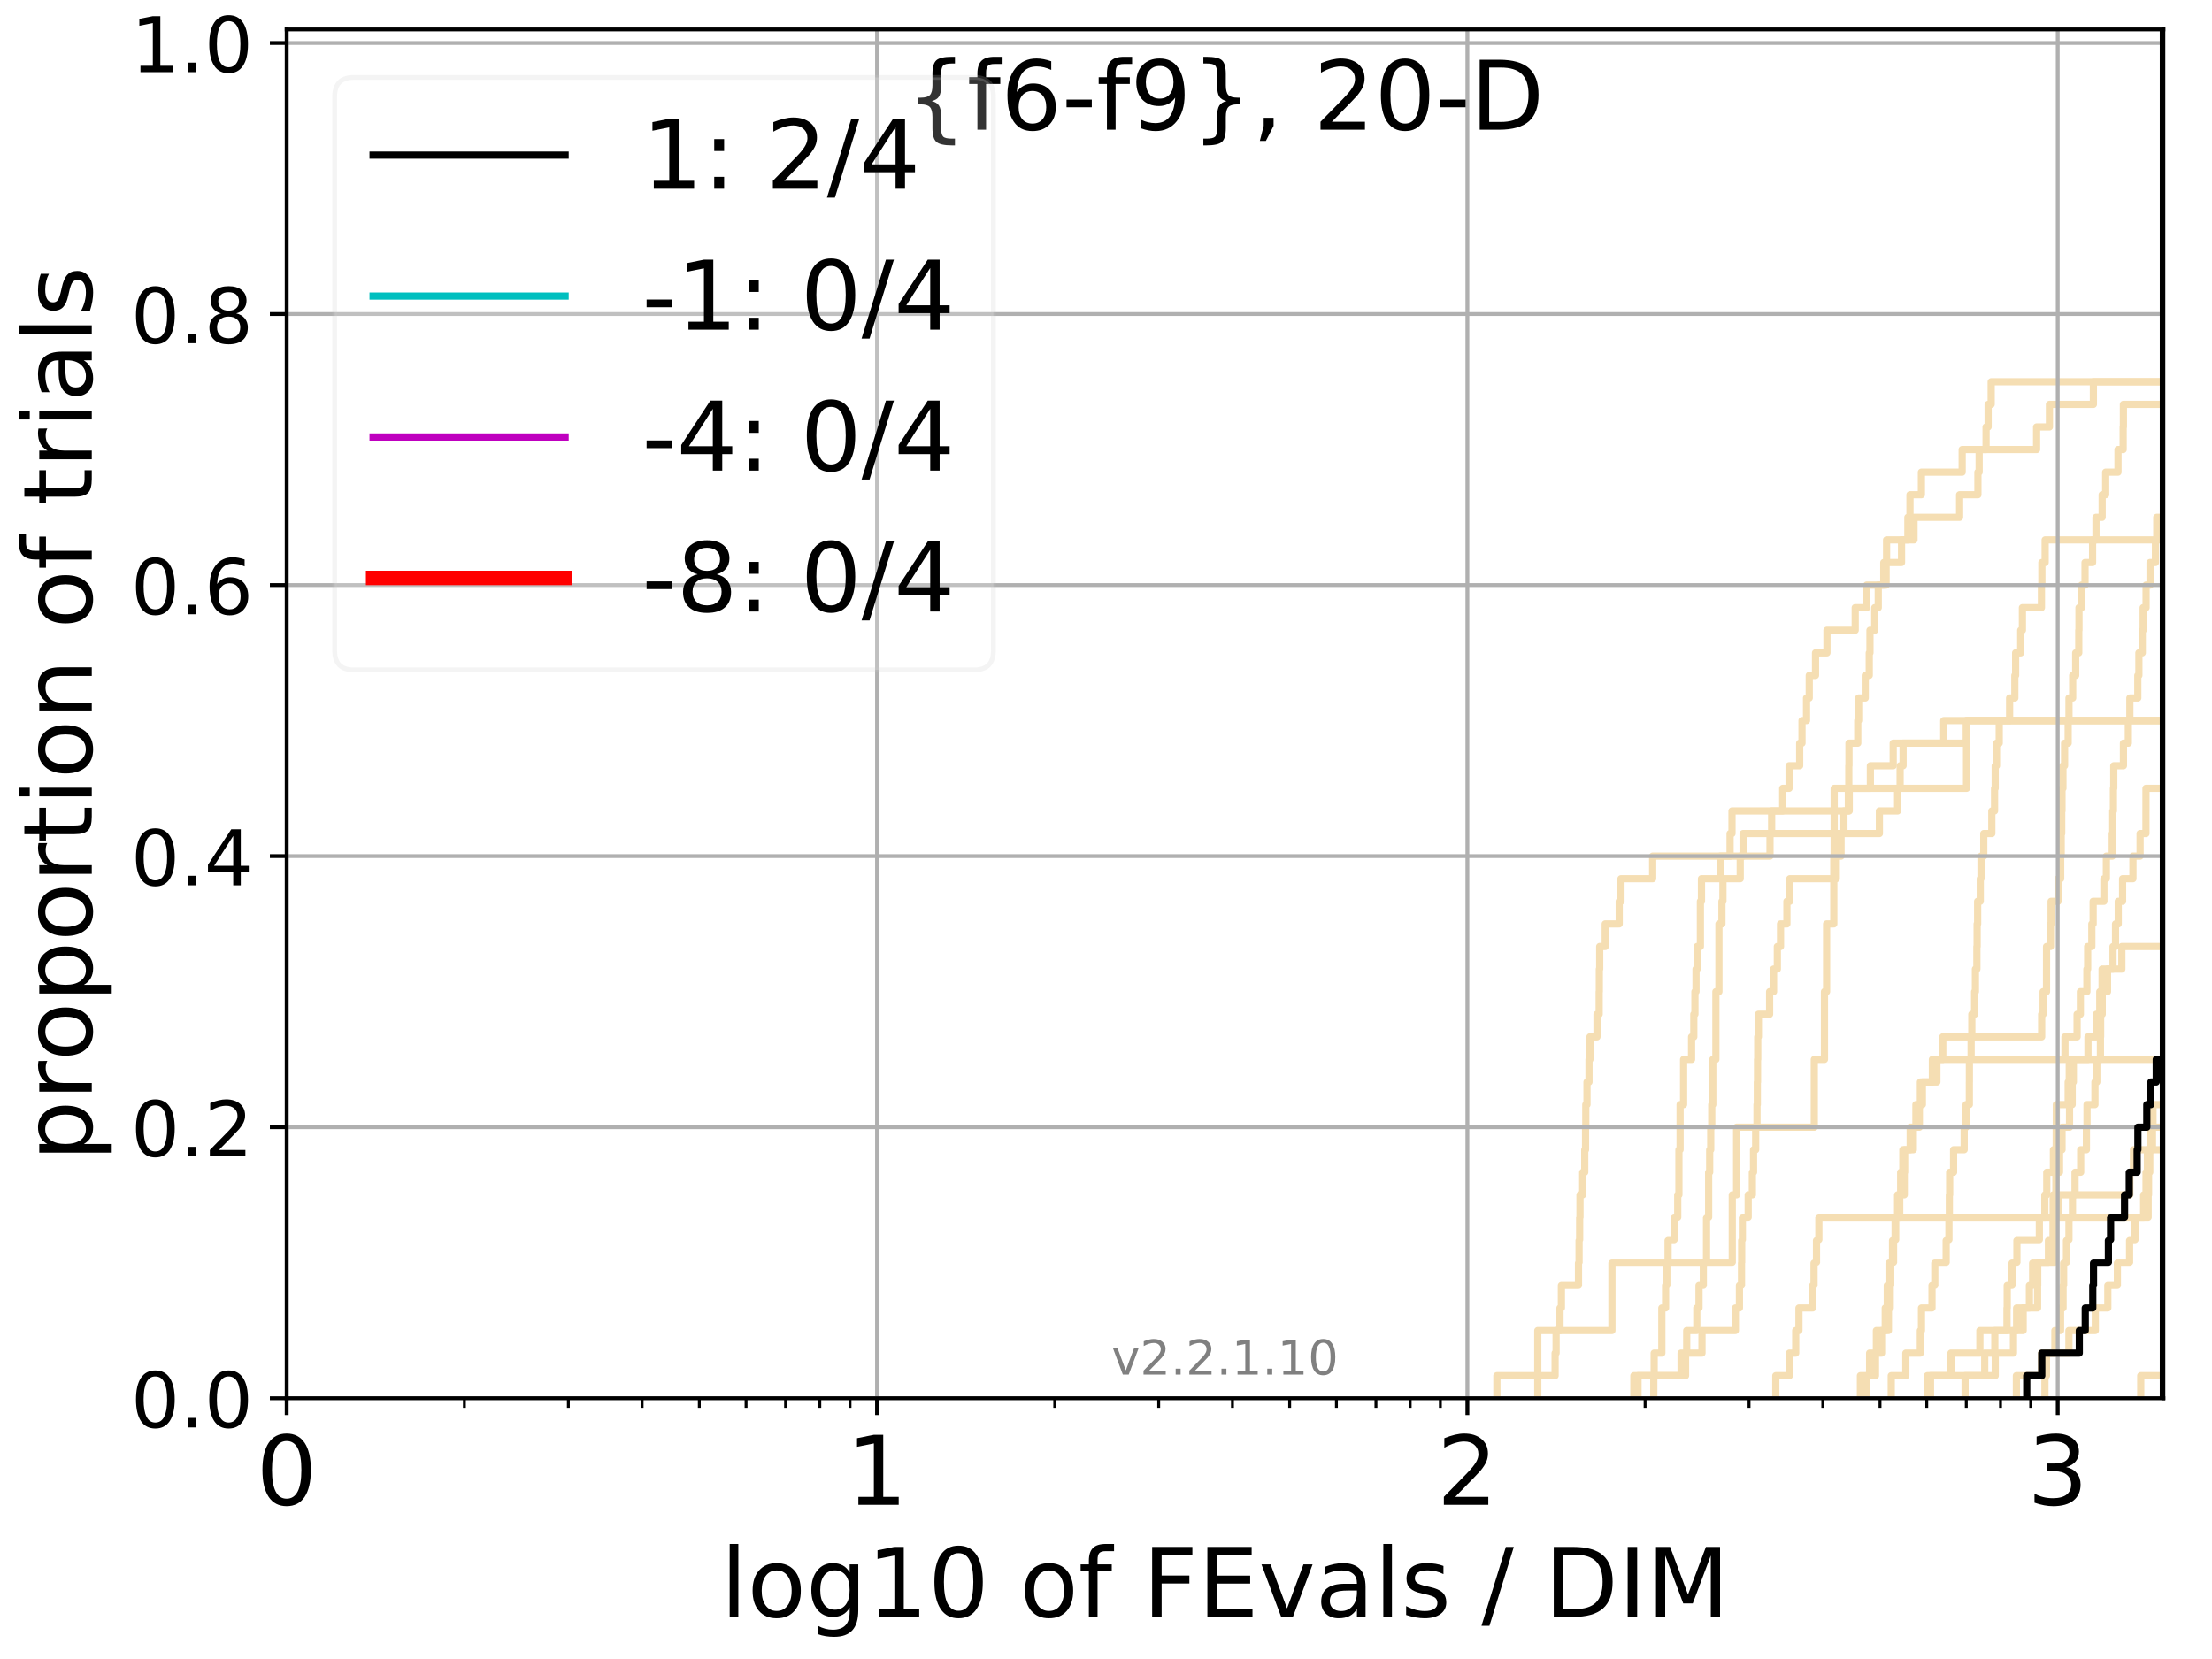 <?xml version="1.0" encoding="utf-8" standalone="no"?>
<!DOCTYPE svg PUBLIC "-//W3C//DTD SVG 1.1//EN"
  "http://www.w3.org/Graphics/SVG/1.1/DTD/svg11.dtd">
<!-- Created with matplotlib (http://matplotlib.org/) -->
<svg height="345.6pt" version="1.1" viewBox="0 0 460.8 345.6" width="460.8pt" xmlns="http://www.w3.org/2000/svg" xmlns:xlink="http://www.w3.org/1999/xlink">
 <defs>
  <style type="text/css">
*{stroke-linecap:butt;stroke-linejoin:round;}
  </style>
 </defs>
 <g id="figure_1">
  <g id="patch_1">
   <path d="M 0 345.6 
L 460.8 345.6 
L 460.8 0 
L 0 0 
z
" style="fill:#ffffff;"/>
  </g>
  <g id="axes_1">
   <g id="patch_2">
    <path d="M 59.72 291.28 
L 450.672 291.28 
L 450.672 6.125 
L 59.72 6.125 
z
" style="fill:#ffffff;"/>
   </g>
   <g id="line2d_1">
    <path clip-path="url(#p9cf73b27dc)" d="M 340.368 291.28 
L 340.368 286.574 
L 344.591 286.574 
L 344.591 281.869 
L 346.19 281.869 
L 346.19 277.163 
L 346.19 277.163 
L 346.19 272.458 
L 346.973 272.458 
L 346.973 267.752 
L 347.231 267.752 
L 347.231 263.047 
L 347.488 263.047 
L 347.488 258.341 
L 348.755 258.341 
L 348.755 253.636 
L 349.5 253.636 
L 349.5 248.93 
L 349.747 248.93 
L 349.747 244.225 
L 349.747 244.225 
L 349.747 239.519 
L 349.992 239.519 
L 349.992 234.814 
L 349.992 234.814 
L 349.992 230.108 
L 350.721 230.108 
L 350.721 225.403 
L 350.721 225.403 
L 350.721 220.697 
L 352.384 220.697 
L 352.384 215.992 
L 352.85 215.992 
L 352.85 211.286 
L 353.081 211.286 
L 353.081 206.581 
L 353.311 206.581 
L 353.311 201.875 
L 353.541 201.875 
L 353.541 197.17 
L 354.223 197.17 
L 354.223 192.464 
L 354.223 192.464 
L 354.223 187.758 
L 354.449 187.758 
L 354.449 183.053 
L 358.353 183.053 
L 358.353 178.347 
L 360.405 178.347 
L 360.405 173.642 
L 360.806 173.642 
L 360.806 168.936 
L 385.23 168.936 
L 385.23 164.231 
L 389.632 164.231 
L 389.632 159.525 
L 394.389 159.525 
L 394.389 154.82 
L 404.921 154.82 
L 404.921 150.114 
L 404.921 150.114 
L 404.921 150.114 
L 450.672 150.114 
" style="fill:none;stroke:#f5deb3;stroke-linecap:square;stroke-width:1.5;"/>
   </g>
   <g id="line2d_2"/>
   <g id="line2d_3">
    <path clip-path="url(#p9cf73b27dc)" d="M 341.226 291.28 
L 341.226 286.574 
L 350.201 286.574 
L 350.201 281.869 
L 354.556 281.869 
L 354.556 277.163 
L 361.515 277.163 
L 361.515 272.458 
L 362.353 272.458 
L 362.353 267.752 
L 362.786 267.752 
L 362.786 263.047 
L 362.822 263.047 
L 362.822 258.341 
L 362.969 258.341 
L 362.969 253.636 
L 364.179 253.636 
L 364.179 248.93 
L 365.047 248.93 
L 365.047 244.225 
L 365.293 244.225 
L 365.293 239.519 
L 365.737 239.519 
L 365.737 234.814 
L 366.014 234.814 
L 366.014 230.108 
L 366.083 230.108 
L 366.083 225.403 
L 366.126 225.403 
L 366.126 220.697 
L 366.169 220.697 
L 366.169 215.992 
L 366.307 215.992 
L 366.307 211.286 
L 368.641 211.286 
L 368.641 206.581 
L 369.464 206.581 
L 369.464 201.875 
L 370.251 201.875 
L 370.251 197.17 
L 370.917 197.17 
L 370.917 192.464 
L 372.246 192.464 
L 372.246 187.758 
L 372.849 187.758 
L 372.849 183.053 
L 382.531 183.053 
L 382.531 178.347 
L 383.523 178.347 
L 383.523 173.642 
L 384.123 173.642 
L 384.123 168.936 
L 385.049 168.936 
L 385.049 164.231 
L 385.14 164.231 
L 385.14 159.525 
L 385.176 159.525 
L 385.176 154.82 
L 387.007 154.82 
L 387.007 150.114 
L 387.187 150.114 
L 387.187 145.409 
L 388.568 145.409 
L 388.568 140.703 
L 389.399 140.703 
L 389.399 135.998 
L 389.549 135.998 
L 389.549 131.292 
L 390.545 131.292 
L 390.545 126.587 
L 391.276 126.587 
L 391.276 121.881 
L 392.912 121.881 
L 392.912 117.176 
L 396.126 117.176 
L 396.126 112.47 
L 398.723 112.47 
L 398.723 107.765 
L 408.22 107.765 
L 408.22 103.059 
L 412.035 103.059 
L 412.035 98.354 
L 412.294 98.354 
L 412.294 93.648 
L 413.736 93.648 
L 413.736 88.942 
L 414.165 88.942 
L 414.165 84.237 
L 414.799 84.237 
L 414.799 79.531 
L 414.799 79.531 
L 414.799 79.531 
L 450.672 79.531 
" style="fill:none;stroke:#f5deb3;stroke-linecap:square;stroke-width:1.5;"/>
   </g>
   <g id="line2d_4">
    <path clip-path="url(#p9cf73b27dc)" d="M 409.363 291.28 
L 409.363 286.574 
L 415.647 286.574 
L 415.647 281.869 
L 419.438 281.869 
L 419.438 277.163 
L 420.1 277.163 
L 420.1 272.458 
L 424.466 272.458 
L 424.466 267.752 
L 424.492 267.752 
L 424.492 263.047 
L 426.725 263.047 
L 426.725 258.341 
L 427.686 258.341 
L 427.686 253.636 
L 427.708 253.636 
L 427.708 248.93 
L 428.283 248.93 
L 428.283 244.225 
L 429.037 244.225 
L 429.037 239.519 
L 429.559 239.519 
L 429.559 234.814 
L 431.122 234.814 
L 431.122 230.108 
L 431.675 230.108 
L 431.675 225.403 
L 431.917 225.403 
L 431.917 220.697 
L 434.966 220.697 
L 434.966 215.992 
L 436.694 215.992 
L 436.694 211.286 
L 437.422 211.286 
L 437.422 206.581 
L 437.903 206.581 
L 437.903 201.875 
L 442.021 201.875 
L 442.021 197.17 
L 453.31 197.17 
L 453.31 192.464 
L 457.182 192.464 
L 457.182 187.758 
L 461.8 187.758 
" style="fill:none;stroke:#f5deb3;stroke-linecap:square;stroke-width:1.5;"/>
   </g>
   <g id="line2d_5">
    <path clip-path="url(#p9cf73b27dc)" d="M 393.981 291.28 
L 393.981 286.574 
L 397.022 286.574 
L 397.022 281.869 
L 400.04 281.869 
L 400.04 277.163 
L 400.277 277.163 
L 400.277 272.458 
L 402.475 272.458 
L 402.475 267.752 
L 403.056 267.752 
L 403.056 263.047 
L 405.423 263.047 
L 405.423 258.341 
L 406.001 258.341 
L 406.001 253.636 
L 406.087 253.636 
L 406.087 248.93 
L 406.152 248.93 
L 406.152 244.225 
L 406.968 244.225 
L 406.968 239.519 
L 409.175 239.519 
L 409.175 234.814 
L 409.569 234.814 
L 409.569 230.108 
L 410.252 230.108 
L 410.252 225.403 
L 410.26 225.403 
L 410.26 220.697 
L 410.624 220.697 
L 410.624 215.992 
L 410.77 215.992 
L 410.77 211.286 
L 411.349 211.286 
L 411.349 206.581 
L 411.515 206.581 
L 411.515 201.875 
L 411.823 201.875 
L 411.823 197.17 
L 411.875 197.17 
L 411.875 192.464 
L 411.981 192.464 
L 411.981 187.758 
L 412.529 187.758 
L 412.529 183.053 
L 412.68 183.053 
L 412.68 178.347 
L 413.257 178.347 
L 413.257 173.642 
L 414.934 173.642 
L 414.934 168.936 
L 415.504 168.936 
L 415.504 164.231 
L 415.637 164.231 
L 415.637 159.525 
L 415.912 159.525 
L 415.912 154.82 
L 416.476 154.82 
L 416.476 150.114 
L 418.639 150.114 
L 418.639 145.409 
L 419.729 145.409 
L 419.729 140.703 
L 419.893 140.703 
L 419.893 135.998 
L 420.953 135.998 
L 420.953 131.292 
L 421.306 131.292 
L 421.306 126.587 
L 425.268 126.587 
L 425.268 121.881 
L 425.362 121.881 
L 425.362 117.176 
L 426.043 117.176 
L 426.043 112.47 
L 453.197 112.47 
L 453.197 107.765 
L 454.462 107.765 
L 454.462 103.059 
L 461.8 103.059 
" style="fill:none;stroke:#f5deb3;stroke-linecap:square;stroke-width:1.5;"/>
   </g>
   <g id="line2d_6"/>
   <g id="line2d_7">
    <path clip-path="url(#p9cf73b27dc)" d="M 388.884 291.28 
L 388.884 286.574 
L 389.477 286.574 
L 389.477 281.869 
L 391.965 281.869 
L 391.965 277.163 
L 392.73 277.163 
L 392.73 272.458 
L 393.157 272.458 
L 393.157 267.752 
L 393.524 267.752 
L 393.524 263.047 
L 394.46 263.047 
L 394.46 258.341 
L 394.909 258.341 
L 394.909 253.636 
L 395.304 253.636 
L 395.304 248.93 
L 396.697 248.93 
L 396.697 244.225 
L 396.775 244.225 
L 396.775 239.519 
L 397.927 239.519 
L 397.927 234.814 
L 399.839 234.814 
L 399.839 230.108 
L 400.049 230.108 
L 400.049 225.403 
L 402.554 225.403 
L 402.554 220.697 
L 430.17 220.697 
L 430.17 215.992 
L 432.698 215.992 
L 432.698 211.286 
L 433.382 211.286 
L 433.382 206.581 
L 434.74 206.581 
L 434.74 201.875 
L 434.9 201.875 
L 434.9 197.17 
L 435.767 197.17 
L 435.767 192.464 
L 436.042 192.464 
L 436.042 187.758 
L 438.283 187.758 
L 438.283 183.053 
L 438.796 183.053 
L 438.796 178.347 
L 440.015 178.347 
L 440.015 173.642 
L 440.129 173.642 
L 440.129 168.936 
L 440.262 168.936 
L 440.262 164.231 
L 440.337 164.231 
L 440.337 159.525 
L 442.353 159.525 
L 442.353 154.82 
L 443.37 154.82 
L 443.37 150.114 
L 443.687 150.114 
L 443.687 145.409 
L 445.345 145.409 
L 445.345 140.703 
L 445.571 140.703 
L 445.571 135.998 
L 446.278 135.998 
L 446.278 131.292 
L 446.46 131.292 
L 446.46 126.587 
L 447.071 126.587 
L 447.071 121.881 
L 447.895 121.881 
L 447.895 117.176 
L 449.02 117.176 
L 449.02 112.47 
L 449.298 112.47 
L 449.298 107.765 
L 450.688 107.765 
L 450.688 103.059 
L 451.153 103.059 
L 451.153 98.354 
L 451.497 98.354 
L 451.497 93.648 
L 452.316 93.648 
L 452.316 88.942 
L 461.8 88.942 
" style="fill:none;stroke:#f5deb3;stroke-linecap:square;stroke-width:1.5;"/>
   </g>
   <g id="line2d_8">
    <path clip-path="url(#p9cf73b27dc)" style="fill:none;stroke:#f5deb3;stroke-linecap:square;stroke-width:1.5;"/>
   </g>
   <g id="line2d_9">
    <path clip-path="url(#p9cf73b27dc)" d="M 387.557 291.28 
L 387.557 286.574 
L 390.698 286.574 
L 390.698 281.869 
L 390.888 281.869 
L 390.888 277.163 
L 393.395 277.163 
L 393.395 272.458 
L 393.766 272.458 
L 393.766 267.752 
L 393.874 267.752 
L 393.874 263.047 
L 394.251 263.047 
L 394.251 258.341 
L 394.788 258.341 
L 394.788 253.636 
L 395.746 253.636 
L 395.746 248.93 
L 395.944 248.93 
L 395.944 244.225 
L 396.4 244.225 
L 396.4 239.519 
L 398.578 239.519 
L 398.578 234.814 
L 399.119 234.814 
L 399.119 230.108 
L 400.467 230.108 
L 400.467 225.403 
L 403.49 225.403 
L 403.49 220.697 
L 404.721 220.697 
L 404.721 215.992 
L 425.317 215.992 
L 425.317 211.286 
L 425.617 211.286 
L 425.617 206.581 
L 426.331 206.581 
L 426.331 201.875 
L 426.336 201.875 
L 426.336 197.17 
L 427.158 197.17 
L 427.158 192.464 
L 427.282 192.464 
L 427.282 187.758 
L 428.744 187.758 
L 428.744 183.053 
L 429.277 183.053 
L 429.277 178.347 
L 429.385 178.347 
L 429.385 173.642 
L 429.491 173.642 
L 429.491 168.936 
L 429.551 168.936 
L 429.551 164.231 
L 429.75 164.231 
L 429.75 159.525 
L 430.089 159.525 
L 430.089 154.82 
L 430.838 154.82 
L 430.838 150.114 
L 431.007 150.114 
L 431.007 145.409 
L 431.779 145.409 
L 431.779 140.703 
L 432.407 140.703 
L 432.407 135.998 
L 433.046 135.998 
L 433.046 131.292 
L 433.09 131.292 
L 433.09 126.587 
L 433.628 126.587 
L 433.628 121.881 
L 434.351 121.881 
L 434.351 117.176 
L 435.926 117.176 
L 435.926 112.47 
L 436.634 112.47 
L 436.634 107.765 
L 437.918 107.765 
L 437.918 103.059 
L 438.65 103.059 
L 438.65 98.354 
L 441.219 98.354 
L 441.219 93.648 
L 442.295 93.648 
L 442.295 88.942 
L 442.344 88.942 
L 442.344 84.237 
L 451.662 84.237 
L 451.662 79.531 
L 454.357 79.531 
L 454.357 74.826 
L 456.254 74.826 
L 456.254 70.12 
L 456.564 70.12 
L 456.564 65.415 
L 456.969 65.415 
L 456.969 60.709 
L 457.286 60.709 
L 457.286 56.004 
L 459.285 56.004 
L 459.285 51.298 
L 460.085 51.298 
L 460.085 46.593 
L 461.544 46.593 
L 461.544 41.887 
L 461.8 41.887 
" style="fill:none;stroke:#f5deb3;stroke-linecap:square;stroke-width:1.5;"/>
   </g>
   <g id="line2d_10">
    <path clip-path="url(#p9cf73b27dc)" style="fill:none;stroke:#f5deb3;stroke-linecap:square;stroke-width:1.5;"/>
   </g>
   <g id="line2d_11">
    <path clip-path="url(#p9cf73b27dc)" d="M 402.16 291.28 
L 402.16 286.574 
L 406.42 286.574 
L 406.42 281.869 
L 412.446 281.869 
L 412.446 277.163 
L 421.462 277.163 
L 421.462 272.458 
L 422.76 272.458 
L 422.76 267.752 
L 423.436 267.752 
L 423.436 263.047 
L 427.995 263.047 
L 427.995 258.341 
L 428.065 258.341 
L 428.065 253.636 
L 428.819 253.636 
L 428.819 248.93 
L 443.685 248.93 
L 443.685 244.225 
L 444.442 244.225 
L 444.442 239.519 
L 448.398 239.519 
L 448.398 234.814 
L 450.84 234.814 
L 450.84 230.108 
L 461.8 230.108 
" style="fill:none;stroke:#f5deb3;stroke-linecap:square;stroke-width:1.5;"/>
   </g>
   <g id="line2d_12">
    <path clip-path="url(#p9cf73b27dc)" d="M 344.513 291.28 
L 344.513 286.574 
L 351.133 286.574 
L 351.133 281.869 
L 351.372 281.869 
L 351.372 277.163 
L 353.475 277.163 
L 353.475 272.458 
L 353.932 272.458 
L 353.932 267.752 
L 354.833 267.752 
L 354.833 263.047 
L 355.499 263.047 
L 355.499 258.341 
L 355.499 258.341 
L 355.499 253.636 
L 355.939 253.636 
L 355.939 248.93 
L 355.939 248.93 
L 355.939 244.225 
L 356.157 244.225 
L 356.157 239.519 
L 356.374 239.519 
L 356.374 234.814 
L 356.591 234.814 
L 356.591 230.108 
L 356.807 230.108 
L 356.807 225.403 
L 356.807 225.403 
L 356.807 220.697 
L 357.449 220.697 
L 357.449 215.992 
L 357.449 215.992 
L 357.449 211.286 
L 357.449 211.286 
L 357.449 206.581 
L 358.083 206.581 
L 358.083 201.875 
L 358.083 201.875 
L 358.083 197.17 
L 358.083 197.17 
L 358.083 192.464 
L 358.71 192.464 
L 358.71 187.758 
L 358.918 187.758 
L 358.918 183.053 
L 362.519 183.053 
L 362.519 178.347 
L 368.723 178.347 
L 368.723 173.642 
L 391.512 173.642 
L 391.512 168.936 
L 395.309 168.936 
L 395.309 164.231 
L 395.83 164.231 
L 395.83 159.525 
L 396.449 159.525 
L 396.449 154.82 
L 409.642 154.82 
L 409.642 150.114 
L 409.642 150.114 
L 409.642 150.114 
L 450.672 150.114 
" style="fill:none;stroke:#f5deb3;stroke-linecap:square;stroke-width:1.5;"/>
   </g>
   <g id="line2d_13"/>
   <g id="line2d_14"/>
   <g id="line2d_15"/>
   <g id="line2d_16">
    <path clip-path="url(#p9cf73b27dc)" style="fill:none;stroke:#f5deb3;stroke-linecap:square;stroke-width:1.5;"/>
   </g>
   <g id="line2d_17">
    <path clip-path="url(#p9cf73b27dc)" style="fill:none;stroke:#f5deb3;stroke-linecap:square;stroke-width:1.5;"/>
   </g>
   <g id="line2d_18">
    <path clip-path="url(#p9cf73b27dc)" d="M 311.829 291.28 
L 311.829 286.574 
L 323.956 286.574 
L 323.956 281.869 
L 324.164 281.869 
L 324.164 277.163 
L 324.971 277.163 
L 324.971 272.458 
L 325.268 272.458 
L 325.268 267.752 
L 328.829 267.752 
L 328.829 263.047 
L 328.95 263.047 
L 328.95 258.341 
L 329.071 258.341 
L 329.071 253.636 
L 329.14 253.636 
L 329.14 248.93 
L 329.705 248.93 
L 329.705 244.225 
L 330.129 244.225 
L 330.129 239.519 
L 330.297 239.519 
L 330.297 234.814 
L 330.348 234.814 
L 330.348 230.108 
L 330.6 230.108 
L 330.6 225.403 
L 331.017 225.403 
L 331.017 220.697 
L 331.216 220.697 
L 331.216 215.992 
L 332.685 215.992 
L 332.685 211.286 
L 333.135 211.286 
L 333.135 206.581 
L 333.167 206.581 
L 333.167 201.875 
L 333.246 201.875 
L 333.246 197.17 
L 334.397 197.17 
L 334.397 192.464 
L 337.311 192.464 
L 337.311 187.758 
L 337.679 187.758 
L 337.679 183.053 
L 344.28 183.053 
L 344.28 178.347 
L 363.115 178.347 
L 363.115 173.642 
L 369.066 173.642 
L 369.066 168.936 
L 371.371 168.936 
L 371.371 164.231 
L 372.697 164.231 
L 372.697 159.525 
L 374.905 159.525 
L 374.905 154.82 
L 375.392 154.82 
L 375.392 150.114 
L 376.332 150.114 
L 376.332 145.409 
L 376.899 145.409 
L 376.899 140.703 
L 378.206 140.703 
L 378.206 135.998 
L 380.59 135.998 
L 380.59 131.292 
L 386.474 131.292 
L 386.474 126.587 
L 388.873 126.587 
L 388.873 121.881 
L 392.425 121.881 
L 392.425 117.176 
L 393.011 117.176 
L 393.011 112.47 
L 397.445 112.47 
L 397.445 107.765 
L 397.884 107.765 
L 397.884 103.059 
L 400.263 103.059 
L 400.263 98.354 
L 408.758 98.354 
L 408.758 93.648 
L 424.26 93.648 
L 424.26 88.942 
L 426.935 88.942 
L 426.935 84.237 
L 436.093 84.237 
L 436.093 79.531 
L 436.093 79.531 
L 436.093 79.531 
L 450.672 79.531 
" style="fill:none;stroke:#f5deb3;stroke-linecap:square;stroke-width:1.5;"/>
   </g>
   <g id="line2d_19"/>
   <g id="line2d_20">
    <path clip-path="url(#p9cf73b27dc)" d="M 420.05 291.28 
L 420.05 286.574 
L 425.286 286.574 
L 425.286 281.869 
L 430.992 281.869 
L 430.992 277.163 
L 436.494 277.163 
L 436.494 272.458 
L 439.1 272.458 
L 439.1 267.752 
L 441.092 267.752 
L 441.092 263.047 
L 443.631 263.047 
L 443.631 258.341 
L 444.765 258.341 
L 444.765 253.636 
L 446.565 253.636 
L 446.565 248.93 
L 447.062 248.93 
L 447.062 244.225 
L 447.352 244.225 
L 447.352 239.519 
L 451.584 239.519 
L 451.584 234.814 
L 451.655 234.814 
L 451.655 230.108 
L 453.779 230.108 
L 453.779 225.403 
L 454.52 225.403 
L 454.52 220.697 
L 455.862 220.697 
L 455.862 215.992 
L 458.527 215.992 
L 458.527 211.286 
L 458.721 211.286 
L 458.721 206.581 
L 461.636 206.581 
L 461.636 201.875 
L 461.8 201.875 
" style="fill:none;stroke:#f5deb3;stroke-linecap:square;stroke-width:1.5;"/>
   </g>
   <g id="line2d_21"/>
   <g id="line2d_22">
    <path clip-path="url(#p9cf73b27dc)" d="M 425.995 291.28 
L 425.995 286.574 
L 426.317 286.574 
L 426.317 281.869 
L 428.068 281.869 
L 428.068 277.163 
L 429.254 277.163 
L 429.254 272.458 
L 429.777 272.458 
L 429.777 267.752 
L 429.892 267.752 
L 429.892 263.047 
L 430.486 263.047 
L 430.486 258.341 
L 431.002 258.341 
L 431.002 253.636 
L 431.736 253.636 
L 431.736 248.93 
L 432.267 248.93 
L 432.267 244.225 
L 433.443 244.225 
L 433.443 239.519 
L 434.64 239.519 
L 434.64 234.814 
L 434.767 234.814 
L 434.767 230.108 
L 436.415 230.108 
L 436.415 225.403 
L 436.807 225.403 
L 436.807 220.697 
L 437.558 220.697 
L 437.558 215.992 
L 437.596 215.992 
L 437.596 211.286 
L 437.932 211.286 
L 437.932 206.581 
L 439.034 206.581 
L 439.034 201.875 
L 440.178 201.875 
L 440.178 197.17 
L 440.703 197.17 
L 440.703 192.464 
L 441.269 192.464 
L 441.269 187.758 
L 442.177 187.758 
L 442.177 183.053 
L 444.331 183.053 
L 444.331 178.347 
L 445.821 178.347 
L 445.821 173.642 
L 447.043 173.642 
L 447.043 168.936 
L 447.048 168.936 
L 447.048 164.231 
L 451.258 164.231 
L 451.258 159.525 
L 452.561 159.525 
L 452.561 154.82 
L 454.157 154.82 
L 454.157 150.114 
L 461.8 150.114 
" style="fill:none;stroke:#f5deb3;stroke-linecap:square;stroke-width:1.5;"/>
   </g>
   <g id="line2d_23">
    <path clip-path="url(#p9cf73b27dc)" style="fill:none;stroke:#f5deb3;stroke-linecap:square;stroke-width:1.5;"/>
   </g>
   <g id="line2d_24">
    <path clip-path="url(#p9cf73b27dc)" d="M 401.503 291.28 
L 401.503 286.574 
L 413.453 286.574 
L 413.453 281.869 
L 415.559 281.869 
L 415.559 277.163 
L 418.095 277.163 
L 418.095 272.458 
L 418.143 272.458 
L 418.143 267.752 
L 419.149 267.752 
L 419.149 263.047 
L 420.16 263.047 
L 420.16 258.341 
L 424.834 258.341 
L 424.834 253.636 
L 425.975 253.636 
L 425.975 248.93 
L 426.381 248.93 
L 426.381 244.225 
L 427.765 244.225 
L 427.765 239.519 
L 428.345 239.519 
L 428.345 234.814 
L 428.367 234.814 
L 428.367 230.108 
L 430.838 230.108 
L 430.838 225.403 
L 431.066 225.403 
L 431.066 220.697 
L 461.8 220.697 
" style="fill:none;stroke:#f5deb3;stroke-linecap:square;stroke-width:1.5;"/>
   </g>
   <g id="line2d_25">
    <path clip-path="url(#p9cf73b27dc)" style="fill:none;stroke:#f5deb3;stroke-linecap:square;stroke-width:1.5;"/>
   </g>
   <g id="line2d_26">
    <path clip-path="url(#p9cf73b27dc)" d="M 445.957 291.28 
L 445.957 286.574 
L 451.198 286.574 
L 451.198 281.869 
L 452.982 281.869 
L 452.982 277.163 
L 454.442 277.163 
L 454.442 272.458 
L 454.97 272.458 
L 454.97 267.752 
L 456.144 267.752 
L 456.144 263.047 
L 456.41 263.047 
L 456.41 258.341 
L 458.143 258.341 
L 458.143 253.636 
L 460.644 253.636 
L 460.644 248.93 
L 461.134 248.93 
L 461.134 244.225 
L 461.8 244.225 
" style="fill:none;stroke:#f5deb3;stroke-linecap:square;stroke-width:1.5;"/>
   </g>
   <g id="line2d_27"/>
   <g id="line2d_28">
    <path clip-path="url(#p9cf73b27dc)" d="M 369.931 291.28 
L 369.931 286.574 
L 372.766 286.574 
L 372.766 281.869 
L 374.08 281.869 
L 374.08 277.163 
L 374.751 277.163 
L 374.751 272.458 
L 377.619 272.458 
L 377.619 267.752 
L 377.896 267.752 
L 377.896 263.047 
L 378.411 263.047 
L 378.411 258.341 
L 378.902 258.341 
L 378.902 253.636 
L 447.501 253.636 
L 447.501 248.93 
L 447.581 248.93 
L 447.581 244.225 
L 447.836 244.225 
L 447.836 239.519 
L 447.999 239.519 
L 447.999 234.814 
L 448.508 234.814 
L 448.508 230.108 
L 461.8 230.108 
" style="fill:none;stroke:#f5deb3;stroke-linecap:square;stroke-width:1.5;"/>
   </g>
   <g id="line2d_29">
    <path clip-path="url(#p9cf73b27dc)" d="M 320.347 291.28 
L 320.347 286.574 
L 320.347 286.574 
L 320.347 281.869 
L 320.347 281.869 
L 320.347 277.163 
L 335.798 277.163 
L 335.798 272.458 
L 335.798 272.458 
L 335.798 267.752 
L 335.798 267.752 
L 335.798 263.047 
L 360.863 263.047 
L 360.863 258.341 
L 360.863 258.341 
L 360.863 253.636 
L 360.863 253.636 
L 360.863 248.93 
L 361.768 248.93 
L 361.768 244.225 
L 361.768 244.225 
L 361.768 239.519 
L 361.768 239.519 
L 361.768 234.814 
L 377.951 234.814 
L 377.951 230.108 
L 377.951 230.108 
L 377.951 225.403 
L 377.951 225.403 
L 377.951 220.697 
L 380.069 220.697 
L 380.069 215.992 
L 380.069 215.992 
L 380.069 211.286 
L 380.069 211.286 
L 380.069 206.581 
L 380.518 206.581 
L 380.518 201.875 
L 380.518 201.875 
L 380.518 197.17 
L 380.518 197.17 
L 380.518 192.464 
L 382.016 192.464 
L 382.016 187.758 
L 382.016 187.758 
L 382.016 183.053 
L 382.016 183.053 
L 382.016 178.347 
L 382.093 178.347 
L 382.093 173.642 
L 382.093 173.642 
L 382.093 168.936 
L 382.093 168.936 
L 382.093 164.231 
L 409.669 164.231 
L 409.669 159.525 
L 409.669 159.525 
L 409.669 154.82 
L 409.669 154.82 
L 409.669 150.114 
L 409.669 150.114 
L 409.669 150.114 
L 450.672 150.114 
" style="fill:none;stroke:#f5deb3;stroke-linecap:square;stroke-width:1.5;"/>
   </g>
   <g id="line2d_30"/>
   <g id="matplotlib.axis_1">
    <g id="xtick_1">
     <g id="line2d_31">
      <path clip-path="url(#p9cf73b27dc)" d="M 59.72 291.28 
L 59.72 6.125 
" style="fill:none;stroke:#b0b0b0;stroke-linecap:square;stroke-width:0.8;"/>
     </g>
     <g id="line2d_32">
      <defs>
       <path d="M 0 0 
L 0 3.5 
" id="mac3b8234cb" style="stroke:#000000;stroke-width:0.8;"/>
      </defs>
      <g>
       <use style="stroke:#000000;stroke-width:0.8;" x="59.72" xlink:href="#mac3b8234cb" y="291.28"/>
      </g>
     </g>
     <g id="text_1">
      <!-- 0 -->
      <defs>
       <path d="M 31.781 66.406 
Q 24.172 66.406 20.328 58.906 
Q 16.5 51.422 16.5 36.375 
Q 16.5 21.391 20.328 13.891 
Q 24.172 6.391 31.781 6.391 
Q 39.453 6.391 43.281 13.891 
Q 47.125 21.391 47.125 36.375 
Q 47.125 51.422 43.281 58.906 
Q 39.453 66.406 31.781 66.406 
z
M 31.781 74.219 
Q 44.047 74.219 50.516 64.516 
Q 56.984 54.828 56.984 36.375 
Q 56.984 17.969 50.516 8.266 
Q 44.047 -1.422 31.781 -1.422 
Q 19.531 -1.422 13.062 8.266 
Q 6.594 17.969 6.594 36.375 
Q 6.594 54.828 13.062 64.516 
Q 19.531 74.219 31.781 74.219 
z
" id="DejaVuSans-30"/>
      </defs>
      <g transform="translate(53.358 313.477)scale(0.2 -0.2)">
       <use xlink:href="#DejaVuSans-30"/>
      </g>
     </g>
    </g>
    <g id="xtick_2">
     <g id="line2d_33">
      <path clip-path="url(#p9cf73b27dc)" d="M 182.7 291.28 
L 182.7 6.125 
" style="fill:none;stroke:#b0b0b0;stroke-linecap:square;stroke-width:0.8;"/>
     </g>
     <g id="line2d_34">
      <g>
       <use style="stroke:#000000;stroke-width:0.8;" x="182.7" xlink:href="#mac3b8234cb" y="291.28"/>
      </g>
     </g>
     <g id="text_2">
      <!-- 1 -->
      <defs>
       <path d="M 12.406 8.297 
L 28.516 8.297 
L 28.516 63.922 
L 10.984 60.406 
L 10.984 69.391 
L 28.422 72.906 
L 38.281 72.906 
L 38.281 8.297 
L 54.391 8.297 
L 54.391 0 
L 12.406 0 
z
" id="DejaVuSans-31"/>
      </defs>
      <g transform="translate(176.338 313.477)scale(0.2 -0.2)">
       <use xlink:href="#DejaVuSans-31"/>
      </g>
     </g>
    </g>
    <g id="xtick_3">
     <g id="line2d_35">
      <path clip-path="url(#p9cf73b27dc)" d="M 305.681 291.28 
L 305.681 6.125 
" style="fill:none;stroke:#b0b0b0;stroke-linecap:square;stroke-width:0.8;"/>
     </g>
     <g id="line2d_36">
      <g>
       <use style="stroke:#000000;stroke-width:0.8;" x="305.681" xlink:href="#mac3b8234cb" y="291.28"/>
      </g>
     </g>
     <g id="text_3">
      <!-- 2 -->
      <defs>
       <path d="M 19.188 8.297 
L 53.609 8.297 
L 53.609 0 
L 7.328 0 
L 7.328 8.297 
Q 12.938 14.109 22.625 23.891 
Q 32.328 33.688 34.812 36.531 
Q 39.547 41.844 41.422 45.531 
Q 43.312 49.219 43.312 52.781 
Q 43.312 58.594 39.234 62.25 
Q 35.156 65.922 28.609 65.922 
Q 23.969 65.922 18.812 64.312 
Q 13.672 62.703 7.812 59.422 
L 7.812 69.391 
Q 13.766 71.781 18.938 73 
Q 24.125 74.219 28.422 74.219 
Q 39.75 74.219 46.484 68.547 
Q 53.219 62.891 53.219 53.422 
Q 53.219 48.922 51.531 44.891 
Q 49.859 40.875 45.406 35.406 
Q 44.188 33.984 37.641 27.219 
Q 31.109 20.453 19.188 8.297 
z
" id="DejaVuSans-32"/>
      </defs>
      <g transform="translate(299.318 313.477)scale(0.2 -0.2)">
       <use xlink:href="#DejaVuSans-32"/>
      </g>
     </g>
    </g>
    <g id="xtick_4">
     <g id="line2d_37">
      <path clip-path="url(#p9cf73b27dc)" d="M 428.661 291.28 
L 428.661 6.125 
" style="fill:none;stroke:#b0b0b0;stroke-linecap:square;stroke-width:0.8;"/>
     </g>
     <g id="line2d_38">
      <g>
       <use style="stroke:#000000;stroke-width:0.8;" x="428.661" xlink:href="#mac3b8234cb" y="291.28"/>
      </g>
     </g>
     <g id="text_4">
      <!-- 3 -->
      <defs>
       <path d="M 40.578 39.312 
Q 47.656 37.797 51.625 33 
Q 55.609 28.219 55.609 21.188 
Q 55.609 10.406 48.188 4.484 
Q 40.766 -1.422 27.094 -1.422 
Q 22.516 -1.422 17.656 -0.516 
Q 12.797 0.391 7.625 2.203 
L 7.625 11.719 
Q 11.719 9.328 16.594 8.109 
Q 21.484 6.891 26.812 6.891 
Q 36.078 6.891 40.938 10.547 
Q 45.797 14.203 45.797 21.188 
Q 45.797 27.641 41.281 31.266 
Q 36.766 34.906 28.719 34.906 
L 20.219 34.906 
L 20.219 43.016 
L 29.109 43.016 
Q 36.375 43.016 40.234 45.922 
Q 44.094 48.828 44.094 54.297 
Q 44.094 59.906 40.109 62.906 
Q 36.141 65.922 28.719 65.922 
Q 24.656 65.922 20.016 65.031 
Q 15.375 64.156 9.812 62.312 
L 9.812 71.094 
Q 15.438 72.656 20.344 73.438 
Q 25.25 74.219 29.594 74.219 
Q 40.828 74.219 47.359 69.109 
Q 53.906 64.016 53.906 55.328 
Q 53.906 49.266 50.438 45.094 
Q 46.969 40.922 40.578 39.312 
z
" id="DejaVuSans-33"/>
      </defs>
      <g transform="translate(422.299 313.477)scale(0.2 -0.2)">
       <use xlink:href="#DejaVuSans-33"/>
      </g>
     </g>
    </g>
    <g id="xtick_5">
     <g id="line2d_39">
      <defs>
       <path d="M 0 0 
L 0 2 
" id="m6a860fed3d" style="stroke:#000000;stroke-width:0.6;"/>
      </defs>
      <g>
       <use style="stroke:#000000;stroke-width:0.6;" x="96.741" xlink:href="#m6a860fed3d" y="291.28"/>
      </g>
     </g>
    </g>
    <g id="xtick_6">
     <g id="line2d_40">
      <g>
       <use style="stroke:#000000;stroke-width:0.6;" x="118.397" xlink:href="#m6a860fed3d" y="291.28"/>
      </g>
     </g>
    </g>
    <g id="xtick_7">
     <g id="line2d_41">
      <g>
       <use style="stroke:#000000;stroke-width:0.6;" x="133.762" xlink:href="#m6a860fed3d" y="291.28"/>
      </g>
     </g>
    </g>
    <g id="xtick_8">
     <g id="line2d_42">
      <g>
       <use style="stroke:#000000;stroke-width:0.6;" x="145.68" xlink:href="#m6a860fed3d" y="291.28"/>
      </g>
     </g>
    </g>
    <g id="xtick_9">
     <g id="line2d_43">
      <g>
       <use style="stroke:#000000;stroke-width:0.6;" x="155.417" xlink:href="#m6a860fed3d" y="291.28"/>
      </g>
     </g>
    </g>
    <g id="xtick_10">
     <g id="line2d_44">
      <g>
       <use style="stroke:#000000;stroke-width:0.6;" x="163.651" xlink:href="#m6a860fed3d" y="291.28"/>
      </g>
     </g>
    </g>
    <g id="xtick_11">
     <g id="line2d_45">
      <g>
       <use style="stroke:#000000;stroke-width:0.6;" x="170.782" xlink:href="#m6a860fed3d" y="291.28"/>
      </g>
     </g>
    </g>
    <g id="xtick_12">
     <g id="line2d_46">
      <g>
       <use style="stroke:#000000;stroke-width:0.6;" x="177.073" xlink:href="#m6a860fed3d" y="291.28"/>
      </g>
     </g>
    </g>
    <g id="xtick_13">
     <g id="line2d_47">
      <g>
       <use style="stroke:#000000;stroke-width:0.6;" x="219.721" xlink:href="#m6a860fed3d" y="291.28"/>
      </g>
     </g>
    </g>
    <g id="xtick_14">
     <g id="line2d_48">
      <g>
       <use style="stroke:#000000;stroke-width:0.6;" x="241.377" xlink:href="#m6a860fed3d" y="291.28"/>
      </g>
     </g>
    </g>
    <g id="xtick_15">
     <g id="line2d_49">
      <g>
       <use style="stroke:#000000;stroke-width:0.6;" x="256.742" xlink:href="#m6a860fed3d" y="291.28"/>
      </g>
     </g>
    </g>
    <g id="xtick_16">
     <g id="line2d_50">
      <g>
       <use style="stroke:#000000;stroke-width:0.6;" x="268.66" xlink:href="#m6a860fed3d" y="291.28"/>
      </g>
     </g>
    </g>
    <g id="xtick_17">
     <g id="line2d_51">
      <g>
       <use style="stroke:#000000;stroke-width:0.6;" x="278.398" xlink:href="#m6a860fed3d" y="291.28"/>
      </g>
     </g>
    </g>
    <g id="xtick_18">
     <g id="line2d_52">
      <g>
       <use style="stroke:#000000;stroke-width:0.6;" x="286.631" xlink:href="#m6a860fed3d" y="291.28"/>
      </g>
     </g>
    </g>
    <g id="xtick_19">
     <g id="line2d_53">
      <g>
       <use style="stroke:#000000;stroke-width:0.6;" x="293.763" xlink:href="#m6a860fed3d" y="291.28"/>
      </g>
     </g>
    </g>
    <g id="xtick_20">
     <g id="line2d_54">
      <g>
       <use style="stroke:#000000;stroke-width:0.6;" x="300.054" xlink:href="#m6a860fed3d" y="291.28"/>
      </g>
     </g>
    </g>
    <g id="xtick_21">
     <g id="line2d_55">
      <g>
       <use style="stroke:#000000;stroke-width:0.6;" x="342.702" xlink:href="#m6a860fed3d" y="291.28"/>
      </g>
     </g>
    </g>
    <g id="xtick_22">
     <g id="line2d_56">
      <g>
       <use style="stroke:#000000;stroke-width:0.6;" x="364.357" xlink:href="#m6a860fed3d" y="291.28"/>
      </g>
     </g>
    </g>
    <g id="xtick_23">
     <g id="line2d_57">
      <g>
       <use style="stroke:#000000;stroke-width:0.6;" x="379.722" xlink:href="#m6a860fed3d" y="291.28"/>
      </g>
     </g>
    </g>
    <g id="xtick_24">
     <g id="line2d_58">
      <g>
       <use style="stroke:#000000;stroke-width:0.6;" x="391.641" xlink:href="#m6a860fed3d" y="291.28"/>
      </g>
     </g>
    </g>
    <g id="xtick_25">
     <g id="line2d_59">
      <g>
       <use style="stroke:#000000;stroke-width:0.6;" x="401.378" xlink:href="#m6a860fed3d" y="291.28"/>
      </g>
     </g>
    </g>
    <g id="xtick_26">
     <g id="line2d_60">
      <g>
       <use style="stroke:#000000;stroke-width:0.6;" x="409.611" xlink:href="#m6a860fed3d" y="291.28"/>
      </g>
     </g>
    </g>
    <g id="xtick_27">
     <g id="line2d_61">
      <g>
       <use style="stroke:#000000;stroke-width:0.6;" x="416.743" xlink:href="#m6a860fed3d" y="291.28"/>
      </g>
     </g>
    </g>
    <g id="xtick_28">
     <g id="line2d_62">
      <g>
       <use style="stroke:#000000;stroke-width:0.6;" x="423.034" xlink:href="#m6a860fed3d" y="291.28"/>
      </g>
     </g>
    </g>
    <g id="text_5">
     <!-- log10 of FEvals / DIM -->
     <defs>
      <path d="M 9.422 75.984 
L 18.406 75.984 
L 18.406 0 
L 9.422 0 
z
" id="DejaVuSans-6c"/>
      <path d="M 30.609 48.391 
Q 23.391 48.391 19.188 42.75 
Q 14.984 37.109 14.984 27.297 
Q 14.984 17.484 19.156 11.844 
Q 23.344 6.203 30.609 6.203 
Q 37.797 6.203 41.984 11.859 
Q 46.188 17.531 46.188 27.297 
Q 46.188 37.016 41.984 42.703 
Q 37.797 48.391 30.609 48.391 
z
M 30.609 56 
Q 42.328 56 49.016 48.375 
Q 55.719 40.766 55.719 27.297 
Q 55.719 13.875 49.016 6.219 
Q 42.328 -1.422 30.609 -1.422 
Q 18.844 -1.422 12.172 6.219 
Q 5.516 13.875 5.516 27.297 
Q 5.516 40.766 12.172 48.375 
Q 18.844 56 30.609 56 
z
" id="DejaVuSans-6f"/>
      <path d="M 45.406 27.984 
Q 45.406 37.75 41.375 43.109 
Q 37.359 48.484 30.078 48.484 
Q 22.859 48.484 18.828 43.109 
Q 14.797 37.75 14.797 27.984 
Q 14.797 18.266 18.828 12.891 
Q 22.859 7.516 30.078 7.516 
Q 37.359 7.516 41.375 12.891 
Q 45.406 18.266 45.406 27.984 
z
M 54.391 6.781 
Q 54.391 -7.172 48.188 -13.984 
Q 42 -20.797 29.203 -20.797 
Q 24.469 -20.797 20.266 -20.094 
Q 16.062 -19.391 12.109 -17.922 
L 12.109 -9.188 
Q 16.062 -11.328 19.922 -12.344 
Q 23.781 -13.375 27.781 -13.375 
Q 36.625 -13.375 41.016 -8.766 
Q 45.406 -4.156 45.406 5.172 
L 45.406 9.625 
Q 42.625 4.781 38.281 2.391 
Q 33.938 0 27.875 0 
Q 17.828 0 11.672 7.656 
Q 5.516 15.328 5.516 27.984 
Q 5.516 40.672 11.672 48.328 
Q 17.828 56 27.875 56 
Q 33.938 56 38.281 53.609 
Q 42.625 51.219 45.406 46.391 
L 45.406 54.688 
L 54.391 54.688 
z
" id="DejaVuSans-67"/>
      <path id="DejaVuSans-20"/>
      <path d="M 37.109 75.984 
L 37.109 68.5 
L 28.516 68.5 
Q 23.688 68.5 21.797 66.547 
Q 19.922 64.594 19.922 59.516 
L 19.922 54.688 
L 34.719 54.688 
L 34.719 47.703 
L 19.922 47.703 
L 19.922 0 
L 10.891 0 
L 10.891 47.703 
L 2.297 47.703 
L 2.297 54.688 
L 10.891 54.688 
L 10.891 58.5 
Q 10.891 67.625 15.141 71.797 
Q 19.391 75.984 28.609 75.984 
z
" id="DejaVuSans-66"/>
      <path d="M 9.812 72.906 
L 51.703 72.906 
L 51.703 64.594 
L 19.672 64.594 
L 19.672 43.109 
L 48.578 43.109 
L 48.578 34.812 
L 19.672 34.812 
L 19.672 0 
L 9.812 0 
z
" id="DejaVuSans-46"/>
      <path d="M 9.812 72.906 
L 55.906 72.906 
L 55.906 64.594 
L 19.672 64.594 
L 19.672 43.016 
L 54.391 43.016 
L 54.391 34.719 
L 19.672 34.719 
L 19.672 8.297 
L 56.781 8.297 
L 56.781 0 
L 9.812 0 
z
" id="DejaVuSans-45"/>
      <path d="M 2.984 54.688 
L 12.5 54.688 
L 29.594 8.797 
L 46.688 54.688 
L 56.203 54.688 
L 35.688 0 
L 23.484 0 
z
" id="DejaVuSans-76"/>
      <path d="M 34.281 27.484 
Q 23.391 27.484 19.188 25 
Q 14.984 22.516 14.984 16.5 
Q 14.984 11.719 18.141 8.906 
Q 21.297 6.109 26.703 6.109 
Q 34.188 6.109 38.703 11.406 
Q 43.219 16.703 43.219 25.484 
L 43.219 27.484 
z
M 52.203 31.203 
L 52.203 0 
L 43.219 0 
L 43.219 8.297 
Q 40.141 3.328 35.547 0.953 
Q 30.953 -1.422 24.312 -1.422 
Q 15.922 -1.422 10.953 3.297 
Q 6 8.016 6 15.922 
Q 6 25.141 12.172 29.828 
Q 18.359 34.516 30.609 34.516 
L 43.219 34.516 
L 43.219 35.406 
Q 43.219 41.609 39.141 45 
Q 35.062 48.391 27.688 48.391 
Q 23 48.391 18.547 47.266 
Q 14.109 46.141 10.016 43.891 
L 10.016 52.203 
Q 14.938 54.109 19.578 55.047 
Q 24.219 56 28.609 56 
Q 40.484 56 46.344 49.844 
Q 52.203 43.703 52.203 31.203 
z
" id="DejaVuSans-61"/>
      <path d="M 44.281 53.078 
L 44.281 44.578 
Q 40.484 46.531 36.375 47.5 
Q 32.281 48.484 27.875 48.484 
Q 21.188 48.484 17.844 46.438 
Q 14.5 44.391 14.5 40.281 
Q 14.5 37.156 16.891 35.375 
Q 19.281 33.594 26.516 31.984 
L 29.594 31.297 
Q 39.156 29.25 43.188 25.516 
Q 47.219 21.781 47.219 15.094 
Q 47.219 7.469 41.188 3.016 
Q 35.156 -1.422 24.609 -1.422 
Q 20.219 -1.422 15.453 -0.562 
Q 10.688 0.297 5.422 2 
L 5.422 11.281 
Q 10.406 8.688 15.234 7.391 
Q 20.062 6.109 24.812 6.109 
Q 31.156 6.109 34.562 8.281 
Q 37.984 10.453 37.984 14.406 
Q 37.984 18.062 35.516 20.016 
Q 33.062 21.969 24.703 23.781 
L 21.578 24.516 
Q 13.234 26.266 9.516 29.906 
Q 5.812 33.547 5.812 39.891 
Q 5.812 47.609 11.281 51.797 
Q 16.75 56 26.812 56 
Q 31.781 56 36.172 55.266 
Q 40.578 54.547 44.281 53.078 
z
" id="DejaVuSans-73"/>
      <path d="M 25.391 72.906 
L 33.688 72.906 
L 8.297 -9.281 
L 0 -9.281 
z
" id="DejaVuSans-2f"/>
      <path d="M 19.672 64.797 
L 19.672 8.109 
L 31.594 8.109 
Q 46.688 8.109 53.688 14.938 
Q 60.688 21.781 60.688 36.531 
Q 60.688 51.172 53.688 57.984 
Q 46.688 64.797 31.594 64.797 
z
M 9.812 72.906 
L 30.078 72.906 
Q 51.266 72.906 61.172 64.094 
Q 71.094 55.281 71.094 36.531 
Q 71.094 17.672 61.125 8.828 
Q 51.172 0 30.078 0 
L 9.812 0 
z
" id="DejaVuSans-44"/>
      <path d="M 9.812 72.906 
L 19.672 72.906 
L 19.672 0 
L 9.812 0 
z
" id="DejaVuSans-49"/>
      <path d="M 9.812 72.906 
L 24.516 72.906 
L 43.109 23.297 
L 61.812 72.906 
L 76.516 72.906 
L 76.516 0 
L 66.891 0 
L 66.891 64.016 
L 48.094 14.016 
L 38.188 14.016 
L 19.391 64.016 
L 19.391 0 
L 9.812 0 
z
" id="DejaVuSans-4d"/>
     </defs>
     <g transform="translate(150.123 336.833)scale(0.2 -0.2)">
      <use xlink:href="#DejaVuSans-6c"/>
      <use x="27.783" xlink:href="#DejaVuSans-6f"/>
      <use x="88.965" xlink:href="#DejaVuSans-67"/>
      <use x="152.441" xlink:href="#DejaVuSans-31"/>
      <use x="216.064" xlink:href="#DejaVuSans-30"/>
      <use x="279.688" xlink:href="#DejaVuSans-20"/>
      <use x="311.475" xlink:href="#DejaVuSans-6f"/>
      <use x="372.656" xlink:href="#DejaVuSans-66"/>
      <use x="407.861" xlink:href="#DejaVuSans-20"/>
      <use x="439.648" xlink:href="#DejaVuSans-46"/>
      <use x="497.168" xlink:href="#DejaVuSans-45"/>
      <use x="560.352" xlink:href="#DejaVuSans-76"/>
      <use x="619.531" xlink:href="#DejaVuSans-61"/>
      <use x="680.811" xlink:href="#DejaVuSans-6c"/>
      <use x="708.594" xlink:href="#DejaVuSans-73"/>
      <use x="760.693" xlink:href="#DejaVuSans-20"/>
      <use x="792.48" xlink:href="#DejaVuSans-2f"/>
      <use x="826.172" xlink:href="#DejaVuSans-20"/>
      <use x="857.959" xlink:href="#DejaVuSans-44"/>
      <use x="934.961" xlink:href="#DejaVuSans-49"/>
      <use x="964.453" xlink:href="#DejaVuSans-4d"/>
     </g>
    </g>
   </g>
   <g id="matplotlib.axis_2">
    <g id="ytick_1">
     <g id="line2d_63">
      <path clip-path="url(#p9cf73b27dc)" d="M 59.72 291.28 
L 450.672 291.28 
" style="fill:none;stroke:#b0b0b0;stroke-linecap:square;stroke-width:0.8;"/>
     </g>
     <g id="line2d_64">
      <defs>
       <path d="M 0 0 
L -3.5 0 
" id="m8411d8f9bf" style="stroke:#000000;stroke-width:0.8;"/>
      </defs>
      <g>
       <use style="stroke:#000000;stroke-width:0.8;" x="59.72" xlink:href="#m8411d8f9bf" y="291.28"/>
      </g>
     </g>
     <g id="text_6">
      <!-- 0.0 -->
      <defs>
       <path d="M 10.688 12.406 
L 21 12.406 
L 21 0 
L 10.688 0 
z
" id="DejaVuSans-2e"/>
      </defs>
      <g transform="translate(27.275 297.359)scale(0.16 -0.16)">
       <use xlink:href="#DejaVuSans-30"/>
       <use x="63.623" xlink:href="#DejaVuSans-2e"/>
       <use x="95.41" xlink:href="#DejaVuSans-30"/>
      </g>
     </g>
    </g>
    <g id="ytick_2">
     <g id="line2d_65">
      <path clip-path="url(#p9cf73b27dc)" d="M 59.72 234.814 
L 450.672 234.814 
" style="fill:none;stroke:#b0b0b0;stroke-linecap:square;stroke-width:0.8;"/>
     </g>
     <g id="line2d_66">
      <g>
       <use style="stroke:#000000;stroke-width:0.8;" x="59.72" xlink:href="#m8411d8f9bf" y="234.814"/>
      </g>
     </g>
     <g id="text_7">
      <!-- 0.2 -->
      <g transform="translate(27.275 240.892)scale(0.16 -0.16)">
       <use xlink:href="#DejaVuSans-30"/>
       <use x="63.623" xlink:href="#DejaVuSans-2e"/>
       <use x="95.41" xlink:href="#DejaVuSans-32"/>
      </g>
     </g>
    </g>
    <g id="ytick_3">
     <g id="line2d_67">
      <path clip-path="url(#p9cf73b27dc)" d="M 59.72 178.347 
L 450.672 178.347 
" style="fill:none;stroke:#b0b0b0;stroke-linecap:square;stroke-width:0.8;"/>
     </g>
     <g id="line2d_68">
      <g>
       <use style="stroke:#000000;stroke-width:0.8;" x="59.72" xlink:href="#m8411d8f9bf" y="178.347"/>
      </g>
     </g>
     <g id="text_8">
      <!-- 0.4 -->
      <defs>
       <path d="M 37.797 64.312 
L 12.891 25.391 
L 37.797 25.391 
z
M 35.203 72.906 
L 47.609 72.906 
L 47.609 25.391 
L 58.016 25.391 
L 58.016 17.188 
L 47.609 17.188 
L 47.609 0 
L 37.797 0 
L 37.797 17.188 
L 4.891 17.188 
L 4.891 26.703 
z
" id="DejaVuSans-34"/>
      </defs>
      <g transform="translate(27.275 184.426)scale(0.16 -0.16)">
       <use xlink:href="#DejaVuSans-30"/>
       <use x="63.623" xlink:href="#DejaVuSans-2e"/>
       <use x="95.41" xlink:href="#DejaVuSans-34"/>
      </g>
     </g>
    </g>
    <g id="ytick_4">
     <g id="line2d_69">
      <path clip-path="url(#p9cf73b27dc)" d="M 59.72 121.881 
L 450.672 121.881 
" style="fill:none;stroke:#b0b0b0;stroke-linecap:square;stroke-width:0.8;"/>
     </g>
     <g id="line2d_70">
      <g>
       <use style="stroke:#000000;stroke-width:0.8;" x="59.72" xlink:href="#m8411d8f9bf" y="121.881"/>
      </g>
     </g>
     <g id="text_9">
      <!-- 0.6 -->
      <defs>
       <path d="M 33.016 40.375 
Q 26.375 40.375 22.484 35.828 
Q 18.609 31.297 18.609 23.391 
Q 18.609 15.531 22.484 10.953 
Q 26.375 6.391 33.016 6.391 
Q 39.656 6.391 43.531 10.953 
Q 47.406 15.531 47.406 23.391 
Q 47.406 31.297 43.531 35.828 
Q 39.656 40.375 33.016 40.375 
z
M 52.594 71.297 
L 52.594 62.312 
Q 48.875 64.062 45.094 64.984 
Q 41.312 65.922 37.594 65.922 
Q 27.828 65.922 22.672 59.328 
Q 17.531 52.734 16.797 39.406 
Q 19.672 43.656 24.016 45.922 
Q 28.375 48.188 33.594 48.188 
Q 44.578 48.188 50.953 41.516 
Q 57.328 34.859 57.328 23.391 
Q 57.328 12.156 50.688 5.359 
Q 44.047 -1.422 33.016 -1.422 
Q 20.359 -1.422 13.672 8.266 
Q 6.984 17.969 6.984 36.375 
Q 6.984 53.656 15.188 63.938 
Q 23.391 74.219 37.203 74.219 
Q 40.922 74.219 44.703 73.484 
Q 48.484 72.75 52.594 71.297 
z
" id="DejaVuSans-36"/>
      </defs>
      <g transform="translate(27.275 127.96)scale(0.16 -0.16)">
       <use xlink:href="#DejaVuSans-30"/>
       <use x="63.623" xlink:href="#DejaVuSans-2e"/>
       <use x="95.41" xlink:href="#DejaVuSans-36"/>
      </g>
     </g>
    </g>
    <g id="ytick_5">
     <g id="line2d_71">
      <path clip-path="url(#p9cf73b27dc)" d="M 59.72 65.415 
L 450.672 65.415 
" style="fill:none;stroke:#b0b0b0;stroke-linecap:square;stroke-width:0.8;"/>
     </g>
     <g id="line2d_72">
      <g>
       <use style="stroke:#000000;stroke-width:0.8;" x="59.72" xlink:href="#m8411d8f9bf" y="65.415"/>
      </g>
     </g>
     <g id="text_10">
      <!-- 0.8 -->
      <defs>
       <path d="M 31.781 34.625 
Q 24.75 34.625 20.719 30.859 
Q 16.703 27.094 16.703 20.516 
Q 16.703 13.922 20.719 10.156 
Q 24.75 6.391 31.781 6.391 
Q 38.812 6.391 42.859 10.172 
Q 46.922 13.969 46.922 20.516 
Q 46.922 27.094 42.891 30.859 
Q 38.875 34.625 31.781 34.625 
z
M 21.922 38.812 
Q 15.578 40.375 12.031 44.719 
Q 8.5 49.078 8.5 55.328 
Q 8.5 64.062 14.719 69.141 
Q 20.953 74.219 31.781 74.219 
Q 42.672 74.219 48.875 69.141 
Q 55.078 64.062 55.078 55.328 
Q 55.078 49.078 51.531 44.719 
Q 48 40.375 41.703 38.812 
Q 48.828 37.156 52.797 32.312 
Q 56.781 27.484 56.781 20.516 
Q 56.781 9.906 50.312 4.234 
Q 43.844 -1.422 31.781 -1.422 
Q 19.734 -1.422 13.25 4.234 
Q 6.781 9.906 6.781 20.516 
Q 6.781 27.484 10.781 32.312 
Q 14.797 37.156 21.922 38.812 
z
M 18.312 54.391 
Q 18.312 48.734 21.844 45.562 
Q 25.391 42.391 31.781 42.391 
Q 38.141 42.391 41.719 45.562 
Q 45.312 48.734 45.312 54.391 
Q 45.312 60.062 41.719 63.234 
Q 38.141 66.406 31.781 66.406 
Q 25.391 66.406 21.844 63.234 
Q 18.312 60.062 18.312 54.391 
z
" id="DejaVuSans-38"/>
      </defs>
      <g transform="translate(27.275 71.494)scale(0.16 -0.16)">
       <use xlink:href="#DejaVuSans-30"/>
       <use x="63.623" xlink:href="#DejaVuSans-2e"/>
       <use x="95.41" xlink:href="#DejaVuSans-38"/>
      </g>
     </g>
    </g>
    <g id="ytick_6">
     <g id="line2d_73">
      <path clip-path="url(#p9cf73b27dc)" d="M 59.72 8.949 
L 450.672 8.949 
" style="fill:none;stroke:#b0b0b0;stroke-linecap:square;stroke-width:0.8;"/>
     </g>
     <g id="line2d_74">
      <g>
       <use style="stroke:#000000;stroke-width:0.8;" x="59.72" xlink:href="#m8411d8f9bf" y="8.949"/>
      </g>
     </g>
     <g id="text_11">
      <!-- 1.0 -->
      <g transform="translate(27.275 15.027)scale(0.16 -0.16)">
       <use xlink:href="#DejaVuSans-31"/>
       <use x="63.623" xlink:href="#DejaVuSans-2e"/>
       <use x="95.41" xlink:href="#DejaVuSans-30"/>
      </g>
     </g>
    </g>
    <g id="text_12">
     <!-- proportion of trials -->
     <defs>
      <path d="M 18.109 8.203 
L 18.109 -20.797 
L 9.078 -20.797 
L 9.078 54.688 
L 18.109 54.688 
L 18.109 46.391 
Q 20.953 51.266 25.266 53.625 
Q 29.594 56 35.594 56 
Q 45.562 56 51.781 48.094 
Q 58.016 40.188 58.016 27.297 
Q 58.016 14.406 51.781 6.484 
Q 45.562 -1.422 35.594 -1.422 
Q 29.594 -1.422 25.266 0.953 
Q 20.953 3.328 18.109 8.203 
z
M 48.688 27.297 
Q 48.688 37.203 44.609 42.844 
Q 40.531 48.484 33.406 48.484 
Q 26.266 48.484 22.188 42.844 
Q 18.109 37.203 18.109 27.297 
Q 18.109 17.391 22.188 11.75 
Q 26.266 6.109 33.406 6.109 
Q 40.531 6.109 44.609 11.75 
Q 48.688 17.391 48.688 27.297 
z
" id="DejaVuSans-70"/>
      <path d="M 41.109 46.297 
Q 39.594 47.172 37.812 47.578 
Q 36.031 48 33.891 48 
Q 26.266 48 22.188 43.047 
Q 18.109 38.094 18.109 28.812 
L 18.109 0 
L 9.078 0 
L 9.078 54.688 
L 18.109 54.688 
L 18.109 46.188 
Q 20.953 51.172 25.484 53.578 
Q 30.031 56 36.531 56 
Q 37.453 56 38.578 55.875 
Q 39.703 55.766 41.062 55.516 
z
" id="DejaVuSans-72"/>
      <path d="M 18.312 70.219 
L 18.312 54.688 
L 36.812 54.688 
L 36.812 47.703 
L 18.312 47.703 
L 18.312 18.016 
Q 18.312 11.328 20.141 9.422 
Q 21.969 7.516 27.594 7.516 
L 36.812 7.516 
L 36.812 0 
L 27.594 0 
Q 17.188 0 13.234 3.875 
Q 9.281 7.766 9.281 18.016 
L 9.281 47.703 
L 2.688 47.703 
L 2.688 54.688 
L 9.281 54.688 
L 9.281 70.219 
z
" id="DejaVuSans-74"/>
      <path d="M 9.422 54.688 
L 18.406 54.688 
L 18.406 0 
L 9.422 0 
z
M 9.422 75.984 
L 18.406 75.984 
L 18.406 64.594 
L 9.422 64.594 
z
" id="DejaVuSans-69"/>
      <path d="M 54.891 33.016 
L 54.891 0 
L 45.906 0 
L 45.906 32.719 
Q 45.906 40.484 42.875 44.328 
Q 39.844 48.188 33.797 48.188 
Q 26.516 48.188 22.312 43.547 
Q 18.109 38.922 18.109 30.906 
L 18.109 0 
L 9.078 0 
L 9.078 54.688 
L 18.109 54.688 
L 18.109 46.188 
Q 21.344 51.125 25.703 53.562 
Q 30.078 56 35.797 56 
Q 45.219 56 50.047 50.172 
Q 54.891 44.344 54.891 33.016 
z
" id="DejaVuSans-6e"/>
     </defs>
     <g transform="translate(19.116 241.931)rotate(-90)scale(0.2 -0.2)">
      <use xlink:href="#DejaVuSans-70"/>
      <use x="63.477" xlink:href="#DejaVuSans-72"/>
      <use x="104.559" xlink:href="#DejaVuSans-6f"/>
      <use x="165.74" xlink:href="#DejaVuSans-70"/>
      <use x="229.217" xlink:href="#DejaVuSans-6f"/>
      <use x="290.398" xlink:href="#DejaVuSans-72"/>
      <use x="331.512" xlink:href="#DejaVuSans-74"/>
      <use x="370.721" xlink:href="#DejaVuSans-69"/>
      <use x="398.504" xlink:href="#DejaVuSans-6f"/>
      <use x="459.686" xlink:href="#DejaVuSans-6e"/>
      <use x="523.064" xlink:href="#DejaVuSans-20"/>
      <use x="554.852" xlink:href="#DejaVuSans-6f"/>
      <use x="616.033" xlink:href="#DejaVuSans-66"/>
      <use x="651.238" xlink:href="#DejaVuSans-20"/>
      <use x="683.025" xlink:href="#DejaVuSans-74"/>
      <use x="722.234" xlink:href="#DejaVuSans-72"/>
      <use x="763.348" xlink:href="#DejaVuSans-69"/>
      <use x="791.131" xlink:href="#DejaVuSans-61"/>
      <use x="852.41" xlink:href="#DejaVuSans-6c"/>
      <use x="880.193" xlink:href="#DejaVuSans-73"/>
     </g>
    </g>
   </g>
   <g id="line2d_75">
    <path clip-path="url(#p9cf73b27dc)" d="M 422.209 291.28 
L 422.209 286.574 
L 425.34 286.574 
L 425.34 281.869 
L 433.156 281.869 
L 433.156 277.163 
L 434.396 277.163 
L 434.396 272.458 
L 435.966 272.458 
L 435.966 267.752 
L 436.119 267.752 
L 436.119 263.047 
L 439.218 263.047 
L 439.218 258.341 
L 439.674 258.341 
L 439.674 253.636 
L 442.584 253.636 
L 442.584 248.93 
L 443.564 248.93 
L 443.564 244.225 
L 445.21 244.225 
L 445.21 239.519 
L 445.364 239.519 
L 445.364 234.814 
L 447.22 234.814 
L 447.22 230.108 
L 448.068 230.108 
L 448.068 225.403 
L 449.185 225.403 
L 449.185 220.697 
L 449.185 220.697 
L 449.185 220.697 
L 450.672 220.697 
" style="fill:none;stroke:#000000;stroke-linecap:square;stroke-width:1.5;"/>
   </g>
   <g id="line2d_76">
    <path clip-path="url(#p9cf73b27dc)" style="fill:none;stroke:#000000;stroke-linecap:square;stroke-width:1.5;"/>
   </g>
   <g id="line2d_77"/>
   <g id="line2d_78"/>
   <g id="line2d_79"/>
   <g id="line2d_80">
    <path clip-path="url(#p9cf73b27dc)" d="M 450.672 291.28 
L 450.672 6.125 
" style="fill:none;stroke:#000000;stroke-linecap:square;stroke-width:1.5;"/>
   </g>
   <g id="patch_3">
    <path d="M 59.72 291.28 
L 59.72 6.125 
" style="fill:none;stroke:#000000;stroke-linecap:square;stroke-linejoin:miter;stroke-width:0.8;"/>
   </g>
   <g id="patch_4">
    <path d="M 450.672 291.28 
L 450.672 6.125 
" style="fill:none;stroke:#000000;stroke-linecap:square;stroke-linejoin:miter;stroke-width:0.8;"/>
   </g>
   <g id="patch_5">
    <path d="M 59.72 291.28 
L 450.672 291.28 
" style="fill:none;stroke:#000000;stroke-linecap:square;stroke-linejoin:miter;stroke-width:0.8;"/>
   </g>
   <g id="patch_6">
    <path d="M 59.72 6.125 
L 450.672 6.125 
" style="fill:none;stroke:#000000;stroke-linecap:square;stroke-linejoin:miter;stroke-width:0.8;"/>
   </g>
   <g id="text_13">
    <!-- {f6-f9}, 20-D -->
    <defs>
     <path d="M 51.125 -9.281 
L 51.125 -16.312 
L 48.094 -16.312 
Q 35.938 -16.312 31.812 -12.688 
Q 27.688 -9.078 27.688 1.703 
L 27.688 13.375 
Q 27.688 20.75 25.047 23.578 
Q 22.406 26.422 15.484 26.422 
L 12.5 26.422 
L 12.5 33.406 
L 15.484 33.406 
Q 22.469 33.406 25.078 36.203 
Q 27.688 39.016 27.688 46.297 
L 27.688 58.016 
Q 27.688 68.797 31.812 72.391 
Q 35.938 75.984 48.094 75.984 
L 51.125 75.984 
L 51.125 69 
L 47.797 69 
Q 40.922 69 38.812 66.844 
Q 36.719 64.703 36.719 57.812 
L 36.719 45.703 
Q 36.719 38.031 34.5 34.562 
Q 32.281 31.109 26.906 29.891 
Q 32.328 28.562 34.516 25.094 
Q 36.719 21.625 36.719 14.016 
L 36.719 1.906 
Q 36.719 -4.984 38.812 -7.125 
Q 40.922 -9.281 47.797 -9.281 
z
" id="DejaVuSans-7b"/>
     <path d="M 4.891 31.391 
L 31.203 31.391 
L 31.203 23.391 
L 4.891 23.391 
z
" id="DejaVuSans-2d"/>
     <path d="M 10.984 1.516 
L 10.984 10.5 
Q 14.703 8.734 18.5 7.812 
Q 22.312 6.891 25.984 6.891 
Q 35.75 6.891 40.891 13.453 
Q 46.047 20.016 46.781 33.406 
Q 43.953 29.203 39.594 26.953 
Q 35.25 24.703 29.984 24.703 
Q 19.047 24.703 12.672 31.312 
Q 6.297 37.938 6.297 49.422 
Q 6.297 60.641 12.938 67.422 
Q 19.578 74.219 30.609 74.219 
Q 43.266 74.219 49.922 64.516 
Q 56.594 54.828 56.594 36.375 
Q 56.594 19.141 48.406 8.859 
Q 40.234 -1.422 26.422 -1.422 
Q 22.703 -1.422 18.891 -0.688 
Q 15.094 0.047 10.984 1.516 
z
M 30.609 32.422 
Q 37.25 32.422 41.125 36.953 
Q 45.016 41.5 45.016 49.422 
Q 45.016 57.281 41.125 61.844 
Q 37.25 66.406 30.609 66.406 
Q 23.969 66.406 20.094 61.844 
Q 16.219 57.281 16.219 49.422 
Q 16.219 41.5 20.094 36.953 
Q 23.969 32.422 30.609 32.422 
z
" id="DejaVuSans-39"/>
     <path d="M 12.5 -9.281 
L 15.922 -9.281 
Q 22.75 -9.281 24.828 -7.172 
Q 26.906 -5.078 26.906 1.906 
L 26.906 14.016 
Q 26.906 21.625 29.094 25.094 
Q 31.297 28.562 36.719 29.891 
Q 31.297 31.109 29.094 34.562 
Q 26.906 38.031 26.906 45.703 
L 26.906 57.812 
Q 26.906 64.75 24.828 66.875 
Q 22.75 69 15.922 69 
L 12.5 69 
L 12.5 75.984 
L 15.578 75.984 
Q 27.734 75.984 31.812 72.391 
Q 35.891 68.797 35.891 58.016 
L 35.891 46.297 
Q 35.891 39.016 38.516 36.203 
Q 41.156 33.406 48.094 33.406 
L 51.125 33.406 
L 51.125 26.422 
L 48.094 26.422 
Q 41.156 26.422 38.516 23.578 
Q 35.891 20.75 35.891 13.375 
L 35.891 1.703 
Q 35.891 -9.078 31.812 -12.688 
Q 27.734 -16.312 15.578 -16.312 
L 12.5 -16.312 
z
" id="DejaVuSans-7d"/>
     <path d="M 11.719 12.406 
L 22.016 12.406 
L 22.016 4 
L 14.016 -11.625 
L 7.719 -11.625 
L 11.719 4 
z
" id="DejaVuSans-2c"/>
    </defs>
    <g transform="translate(188.708 27.025)scale(0.2 -0.2)">
     <use xlink:href="#DejaVuSans-7b"/>
     <use x="63.623" xlink:href="#DejaVuSans-66"/>
     <use x="98.828" xlink:href="#DejaVuSans-36"/>
     <use x="162.451" xlink:href="#DejaVuSans-2d"/>
     <use x="198.535" xlink:href="#DejaVuSans-66"/>
     <use x="233.74" xlink:href="#DejaVuSans-39"/>
     <use x="297.363" xlink:href="#DejaVuSans-7d"/>
     <use x="360.986" xlink:href="#DejaVuSans-2c"/>
     <use x="392.773" xlink:href="#DejaVuSans-20"/>
     <use x="424.561" xlink:href="#DejaVuSans-32"/>
     <use x="488.184" xlink:href="#DejaVuSans-30"/>
     <use x="551.807" xlink:href="#DejaVuSans-2d"/>
     <use x="587.891" xlink:href="#DejaVuSans-44"/>
    </g>
   </g>
   <g id="text_14">
    <!-- absolute targets -->
    <defs>
     <path d="M 48.688 27.297 
Q 48.688 37.203 44.609 42.844 
Q 40.531 48.484 33.406 48.484 
Q 26.266 48.484 22.188 42.844 
Q 18.109 37.203 18.109 27.297 
Q 18.109 17.391 22.188 11.75 
Q 26.266 6.109 33.406 6.109 
Q 40.531 6.109 44.609 11.75 
Q 48.688 17.391 48.688 27.297 
z
M 18.109 46.391 
Q 20.953 51.266 25.266 53.625 
Q 29.594 56 35.594 56 
Q 45.562 56 51.781 48.094 
Q 58.016 40.188 58.016 27.297 
Q 58.016 14.406 51.781 6.484 
Q 45.562 -1.422 35.594 -1.422 
Q 29.594 -1.422 25.266 0.953 
Q 20.953 3.328 18.109 8.203 
L 18.109 0 
L 9.078 0 
L 9.078 75.984 
L 18.109 75.984 
z
" id="DejaVuSans-62"/>
     <path d="M 8.5 21.578 
L 8.5 54.688 
L 17.484 54.688 
L 17.484 21.922 
Q 17.484 14.156 20.5 10.266 
Q 23.531 6.391 29.594 6.391 
Q 36.859 6.391 41.078 11.031 
Q 45.312 15.672 45.312 23.688 
L 45.312 54.688 
L 54.297 54.688 
L 54.297 0 
L 45.312 0 
L 45.312 8.406 
Q 42.047 3.422 37.719 1 
Q 33.406 -1.422 27.688 -1.422 
Q 18.266 -1.422 13.375 4.438 
Q 8.5 10.297 8.5 21.578 
z
M 31.109 56 
z
" id="DejaVuSans-75"/>
     <path d="M 56.203 29.594 
L 56.203 25.203 
L 14.891 25.203 
Q 15.484 15.922 20.484 11.062 
Q 25.484 6.203 34.422 6.203 
Q 39.594 6.203 44.453 7.469 
Q 49.312 8.734 54.109 11.281 
L 54.109 2.781 
Q 49.266 0.734 44.188 -0.344 
Q 39.109 -1.422 33.891 -1.422 
Q 20.797 -1.422 13.156 6.188 
Q 5.516 13.812 5.516 26.812 
Q 5.516 40.234 12.766 48.109 
Q 20.016 56 32.328 56 
Q 43.359 56 49.781 48.891 
Q 56.203 41.797 56.203 29.594 
z
M 47.219 32.234 
Q 47.125 39.594 43.094 43.984 
Q 39.062 48.391 32.422 48.391 
Q 24.906 48.391 20.391 44.141 
Q 15.875 39.891 15.188 32.172 
z
" id="DejaVuSans-65"/>
    </defs>
    <g transform="translate(59.72 601.845)scale(0.14 -0.14)">
     <use xlink:href="#DejaVuSans-61"/>
     <use x="61.279" xlink:href="#DejaVuSans-62"/>
     <use x="124.756" xlink:href="#DejaVuSans-73"/>
     <use x="176.855" xlink:href="#DejaVuSans-6f"/>
     <use x="238.037" xlink:href="#DejaVuSans-6c"/>
     <use x="265.82" xlink:href="#DejaVuSans-75"/>
     <use x="329.199" xlink:href="#DejaVuSans-74"/>
     <use x="368.408" xlink:href="#DejaVuSans-65"/>
     <use x="429.932" xlink:href="#DejaVuSans-20"/>
     <use x="461.719" xlink:href="#DejaVuSans-74"/>
     <use x="500.928" xlink:href="#DejaVuSans-61"/>
     <use x="562.207" xlink:href="#DejaVuSans-72"/>
     <use x="603.305" xlink:href="#DejaVuSans-67"/>
     <use x="666.781" xlink:href="#DejaVuSans-65"/>
     <use x="728.305" xlink:href="#DejaVuSans-74"/>
     <use x="767.514" xlink:href="#DejaVuSans-73"/>
    </g>
   </g>
   <g id="text_15">
    <!-- v2.2.1.10 -->
    <g style="fill:#808080;" transform="translate(231.563 286.349)scale(0.1 -0.1)">
     <use xlink:href="#DejaVuSans-76"/>
     <use x="59.18" xlink:href="#DejaVuSans-32"/>
     <use x="122.803" xlink:href="#DejaVuSans-2e"/>
     <use x="154.59" xlink:href="#DejaVuSans-32"/>
     <use x="218.213" xlink:href="#DejaVuSans-2e"/>
     <use x="250" xlink:href="#DejaVuSans-31"/>
     <use x="313.623" xlink:href="#DejaVuSans-2e"/>
     <use x="345.41" xlink:href="#DejaVuSans-31"/>
     <use x="409.033" xlink:href="#DejaVuSans-30"/>
    </g>
   </g>
   <g id="legend_1">
    <g id="patch_7">
     <path d="M 73.72 139.55 
L 202.942 139.55 
Q 206.942 139.55 206.942 135.55 
L 206.942 20.125 
Q 206.942 16.125 202.942 16.125 
L 73.72 16.125 
Q 69.72 16.125 69.72 20.125 
L 69.72 135.55 
Q 69.72 139.55 73.72 139.55 
z
" style="fill:#ffffff;opacity:0.2;stroke:#cccccc;stroke-linejoin:miter;"/>
    </g>
    <g id="line2d_81">
     <path d="M 77.72 32.322 
L 117.72 32.322 
" style="fill:none;stroke:#000000;stroke-linecap:square;stroke-width:1.5;"/>
    </g>
    <g id="line2d_82"/>
    <g id="text_16">
     <!-- 1: 2/4 -->
     <defs>
      <path d="M 11.719 12.406 
L 22.016 12.406 
L 22.016 0 
L 11.719 0 
z
M 11.719 51.703 
L 22.016 51.703 
L 22.016 39.312 
L 11.719 39.312 
z
" id="DejaVuSans-3a"/>
     </defs>
     <g transform="translate(133.72 39.322)scale(0.2 -0.2)">
      <use xlink:href="#DejaVuSans-31"/>
      <use x="63.623" xlink:href="#DejaVuSans-3a"/>
      <use x="97.314" xlink:href="#DejaVuSans-20"/>
      <use x="129.102" xlink:href="#DejaVuSans-32"/>
      <use x="192.725" xlink:href="#DejaVuSans-2f"/>
      <use x="226.416" xlink:href="#DejaVuSans-34"/>
     </g>
    </g>
    <g id="line2d_83">
     <path d="M 77.72 61.678 
L 117.72 61.678 
" style="fill:none;stroke:#00bfbf;stroke-linecap:square;stroke-width:1.5;"/>
    </g>
    <g id="line2d_84"/>
    <g id="text_17">
     <!-- -1: 0/4 -->
     <g transform="translate(133.72 68.678)scale(0.2 -0.2)">
      <use xlink:href="#DejaVuSans-2d"/>
      <use x="36.084" xlink:href="#DejaVuSans-31"/>
      <use x="99.707" xlink:href="#DejaVuSans-3a"/>
      <use x="133.398" xlink:href="#DejaVuSans-20"/>
      <use x="165.186" xlink:href="#DejaVuSans-30"/>
      <use x="228.809" xlink:href="#DejaVuSans-2f"/>
      <use x="262.5" xlink:href="#DejaVuSans-34"/>
     </g>
    </g>
    <g id="line2d_85">
     <path d="M 77.72 91.035 
L 117.72 91.035 
" style="fill:none;stroke:#bf00bf;stroke-linecap:square;stroke-width:1.5;"/>
    </g>
    <g id="line2d_86"/>
    <g id="text_18">
     <!-- -4: 0/4 -->
     <g transform="translate(133.72 98.035)scale(0.2 -0.2)">
      <use xlink:href="#DejaVuSans-2d"/>
      <use x="36.084" xlink:href="#DejaVuSans-34"/>
      <use x="99.707" xlink:href="#DejaVuSans-3a"/>
      <use x="133.398" xlink:href="#DejaVuSans-20"/>
      <use x="165.186" xlink:href="#DejaVuSans-30"/>
      <use x="228.809" xlink:href="#DejaVuSans-2f"/>
      <use x="262.5" xlink:href="#DejaVuSans-34"/>
     </g>
    </g>
    <g id="line2d_87">
     <path d="M 77.72 120.391 
L 117.72 120.391 
" style="fill:none;stroke:#ff0000;stroke-linecap:square;stroke-width:3;"/>
    </g>
    <g id="line2d_88"/>
    <g id="text_19">
     <!-- -8: 0/4 -->
     <g transform="translate(133.72 127.391)scale(0.2 -0.2)">
      <use xlink:href="#DejaVuSans-2d"/>
      <use x="36.084" xlink:href="#DejaVuSans-38"/>
      <use x="99.707" xlink:href="#DejaVuSans-3a"/>
      <use x="133.398" xlink:href="#DejaVuSans-20"/>
      <use x="165.186" xlink:href="#DejaVuSans-30"/>
      <use x="228.809" xlink:href="#DejaVuSans-2f"/>
      <use x="262.5" xlink:href="#DejaVuSans-34"/>
     </g>
    </g>
   </g>
  </g>
 </g>
 <defs>
  <clipPath id="p9cf73b27dc">
   <rect height="285.155" width="390.952" x="59.72" y="6.125"/>
  </clipPath>
 </defs>
</svg>
